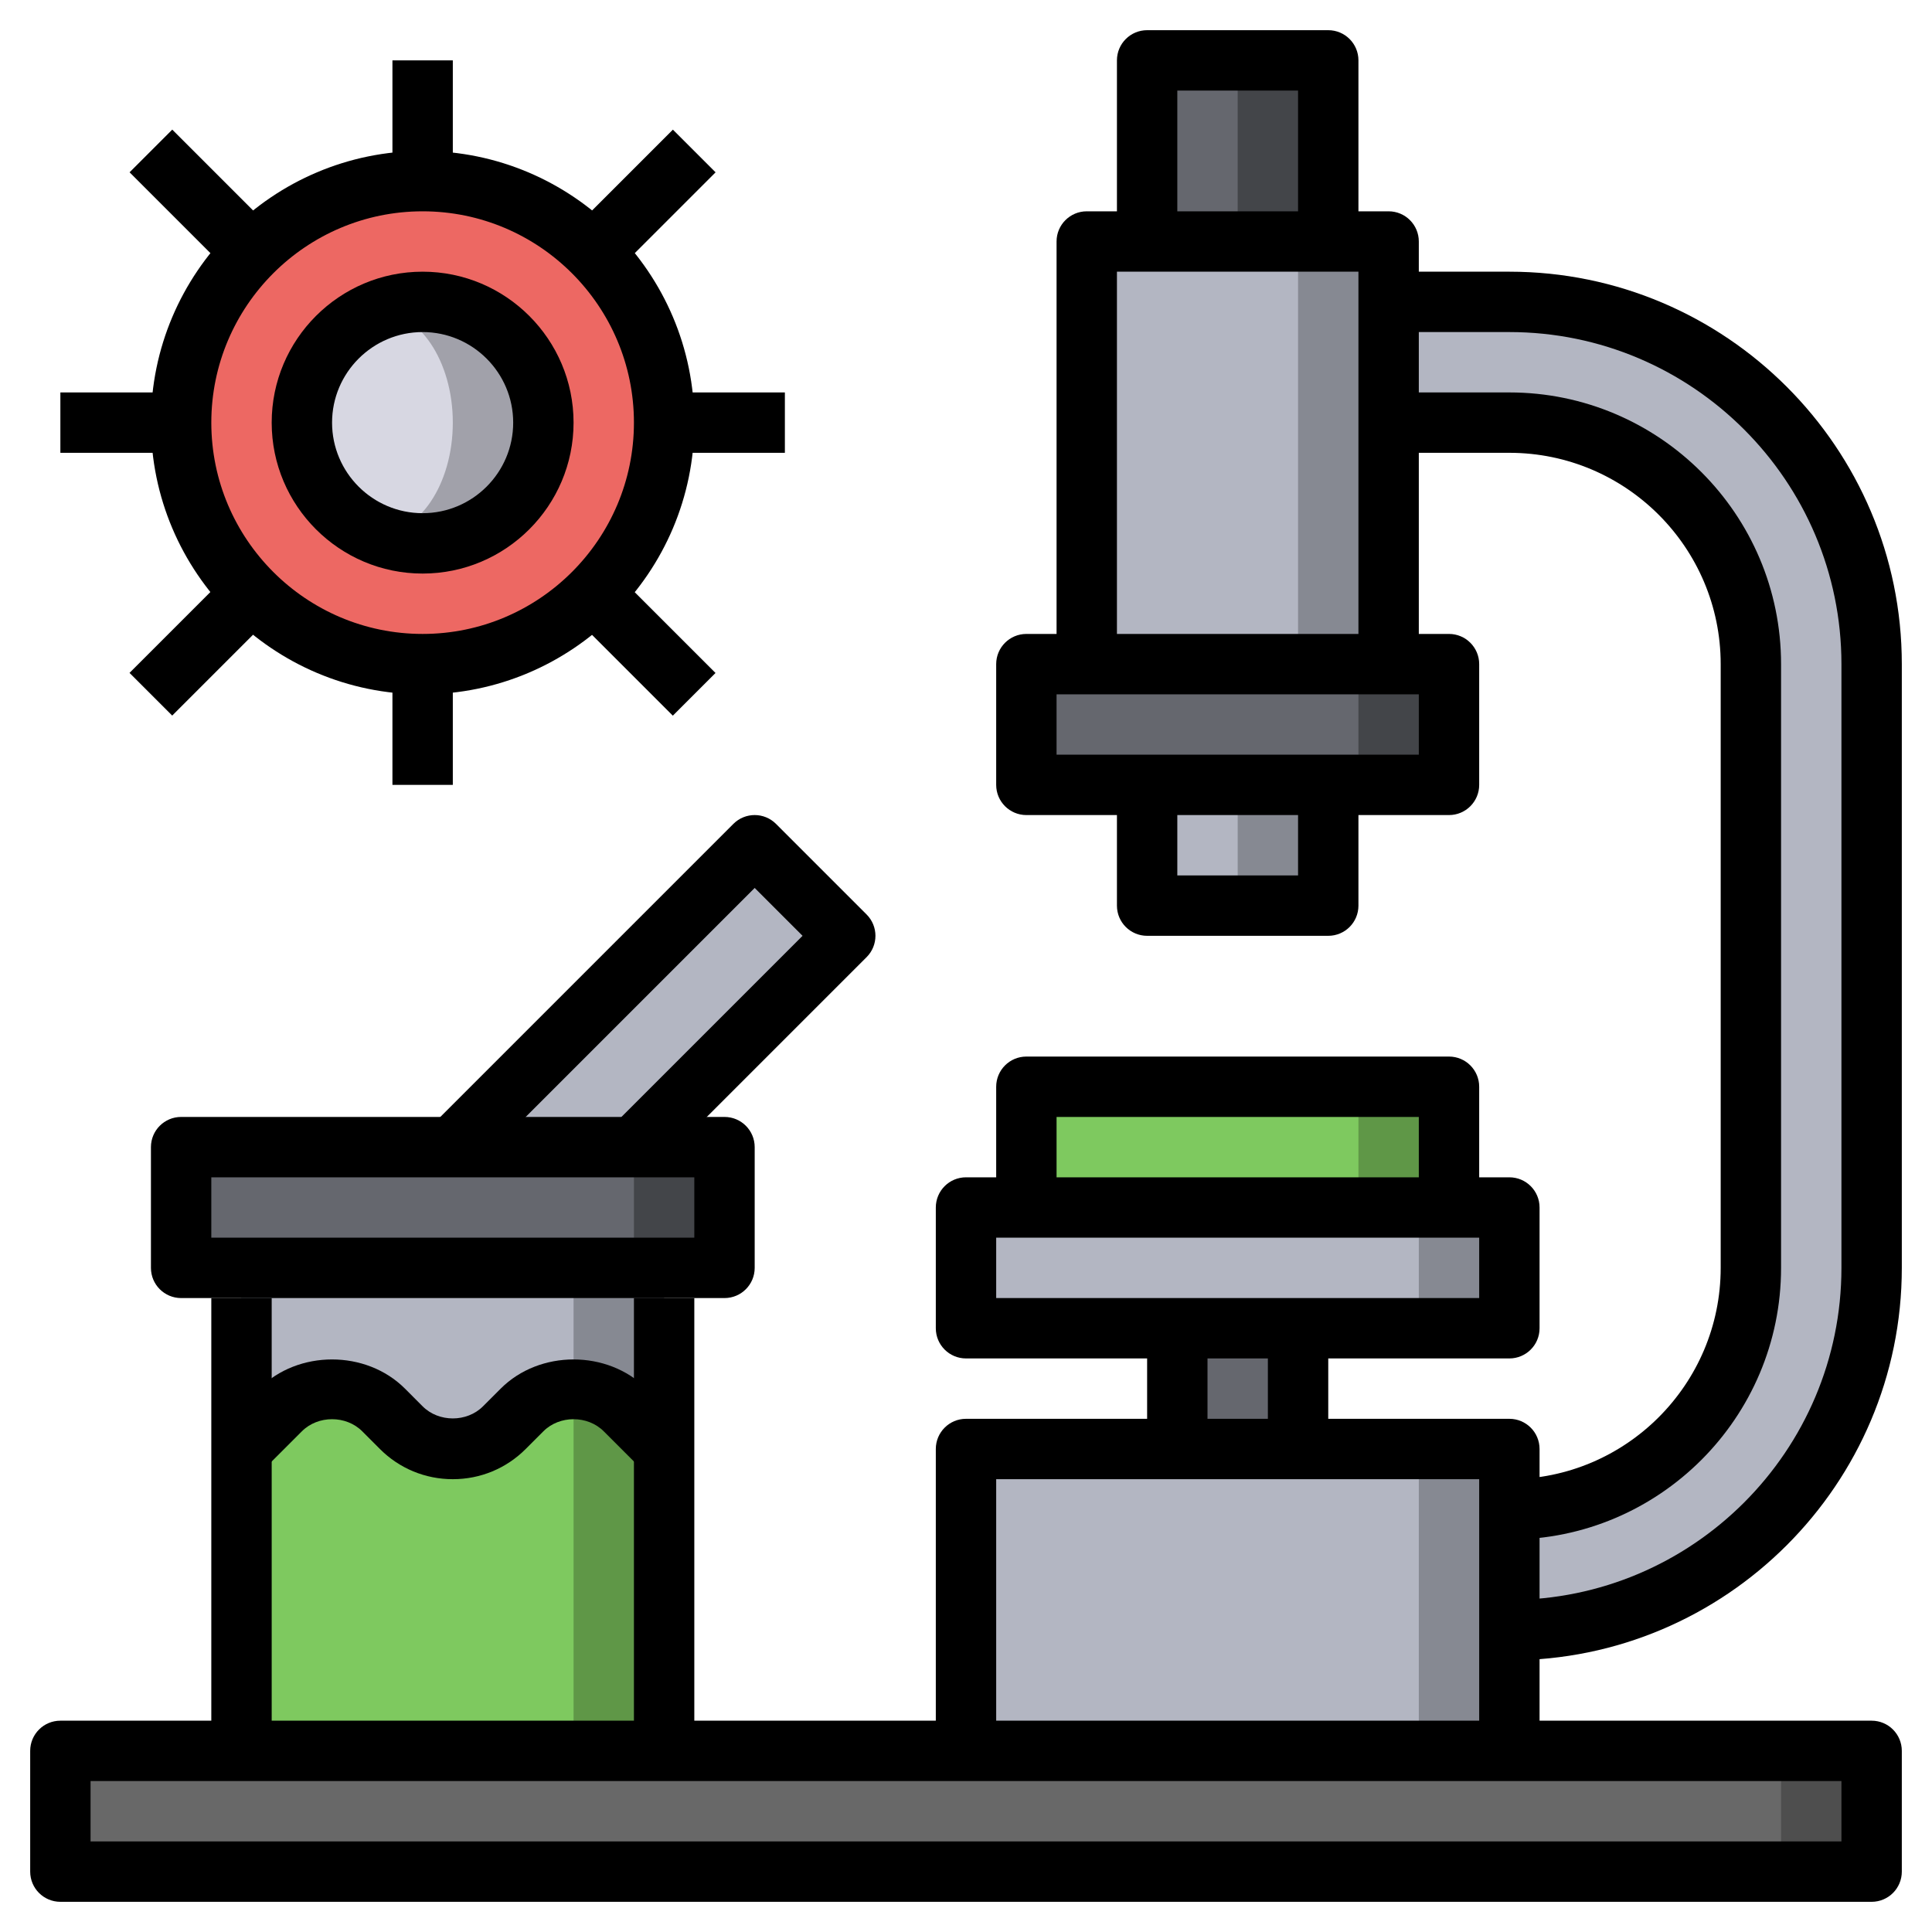 <svg id="Layer_3" enable-background="new 0 0 64 64" height="25px" viewBox="0 0 64 64" width="25px" xmlns="http://www.w3.org/2000/svg"><path d="m2 58h60v4h-60z" fill="#4e4e4e"/><path d="m2 58h57v4h-57z" fill="#686868"/><circle cx="14" cy="14" fill="#ed6863" r="8"/><circle cx="14" cy="14" fill="#a1a1aa" r="4"/><ellipse cx="12.5" cy="14" fill="#d7d7e2" rx="2.5" ry="3.703"/><path d="m15 38 10-10 3 3-7 7z" fill="#b3b6c2"/><path d="m6 38h18v4h-18z" fill="#434549"/><path d="m6 38h15v4h-15z" fill="#65676e"/><path d="m8 42h14v16h-14z" fill="#868992"/><path d="m8 42h11v16h-11z" fill="#b3b6c2"/><path d="m22 48-1.293-1.293c-.453-.453-1.067-.707-1.707-.707-.64 0-1.254.254-1.707.707l-.586.586c-.453.453-1.067.707-1.707.707-.64 0-1.254-.254-1.707-.707l-.586-.586c-.453-.453-1.067-.707-1.707-.707-.64 0-1.254.254-1.707.707l-1.293 1.293v10h14z" fill="#5f9747"/><path d="m19 46c-.64 0-1.254.254-1.707.707l-.586.586c-.453.453-1.067.707-1.707.707s-1.254-.254-1.707-.707l-.586-.586c-.453-.453-1.067-.707-1.707-.707s-1.254.254-1.707.707l-1.293 1.293v10h11z" fill="#7ec95f"/><path d="m50 58v-10h-18v10" fill="#868992"/><path d="m32 48h15v10h-15z" fill="#b3b6c2"/><path d="m39 44h4v4h-4z" fill="#65676e"/><path d="m32 40h18v4h-18z" fill="#868992"/><path d="m32 40h15v4h-15z" fill="#b3b6c2"/><path d="m48 40v-4h-14v4" fill="#5f9747"/><path d="m34 36h11v4h-11z" fill="#7ec95f"/><path d="m44 26v4h-6v-4" fill="#868992"/><path d="m38 26h3v4h-3z" fill="#b3b6c2"/><path d="m38 8v-6h6v6" fill="#434549"/><path d="m38 2h3v6h-3z" fill="#65676e"/><path d="m34 22h14v4h-14z" fill="#434549"/><path d="m34 22h11v4h-11z" fill="#65676e"/><path d="m46 10h4c6.627 0 12 5.373 12 12v20c0 6.627-5.373 12-12 12v-4c4.418 0 8-3.582 8-8v-20c0-4.418-3.582-8-8-8h-4z" fill="#b3b6c2"/><path d="m36 8h10v14h-10z" fill="#868992"/><path d="m36 8h7v14h-7z" fill="#b3b6c2"/><path d="m51 58h-2v-9h-16v9h-2v-10c0-.553.448-1 1-1h18c.552 0 1 .447 1 1z"/><path d="m50 45h-18c-.552 0-1-.447-1-1v-4c0-.553.448-1 1-1h18c.552 0 1 .447 1 1v4c0 .553-.448 1-1 1zm-17-2h16v-2h-16z"/><path d="m42 44h2v4h-2z"/><path d="m38 44h2v4h-2z"/><path d="m47 22h-2v-13h-8v13h-2v-14c0-.553.448-1 1-1h10c.552 0 1 .447 1 1z"/><path d="m48 27h-14c-.552 0-1-.447-1-1v-4c0-.553.448-1 1-1h14c.552 0 1 .447 1 1v4c0 .553-.448 1-1 1zm-13-2h12v-2h-12z"/><path d="m44 31h-6c-.552 0-1-.447-1-1v-4h2v3h4v-3h2v4c0 .553-.448 1-1 1z"/><path d="m49 40h-2v-3h-12v3h-2v-4c0-.553.448-1 1-1h14c.552 0 1 .447 1 1z"/><path d="m50 51v-2c3.86 0 7-3.141 7-7v-20c0-3.859-3.14-7-7-7h-4v-2h4c4.962 0 9 4.037 9 9v20c0 4.963-4.038 9-9 9z"/><path d="m50 55v-2c6.065 0 11-4.935 11-11v-20c0-6.065-4.935-11-11-11h-4v-2h4c7.168 0 13 5.832 13 13v20c0 7.168-5.832 13-13 13z"/><path d="m62 63h-60c-.552 0-1-.447-1-1v-4c0-.553.448-1 1-1h60c.552 0 1 .447 1 1v4c0 .553-.448 1-1 1zm-59-2h58v-2h-58z"/><path d="m45 8h-2v-5h-4v5h-2v-6c0-.553.448-1 1-1h6c.552 0 1 .447 1 1z"/><path d="m14 23c-4.962 0-9-4.037-9-9s4.038-9 9-9 9 4.037 9 9-4.038 9-9 9zm0-16c-3.86 0-7 3.141-7 7s3.14 7 7 7 7-3.141 7-7-3.14-7-7-7z"/><path d="m13 2h2v4h-2z"/><path d="m13 22h2v4h-2z"/><path d="m22 13h4v2h-4z"/><path d="m2 13h4v2h-4z"/><path d="m19.379 5.5h4.243v2h-4.243z" transform="matrix(.707 -.707 .707 .707 1.701 17.107)"/><path d="m5.5 4.379h2v4.243h-2z" transform="matrix(.707 -.707 .707 .707 -2.692 6.5)"/><path d="m4.379 20.5h4.243v2h-4.243z" transform="matrix(.707 -.707 .707 .707 -13.299 10.893)"/><path d="m20.5 19.379h2v4.243h-2z" transform="matrix(.707 -.707 .707 .707 -8.906 21.5)"/><path d="m14 19c-2.757 0-5-2.243-5-5s2.243-5 5-5 5 2.243 5 5-2.243 5-5 5zm0-8c-1.654 0-3 1.346-3 3s1.346 3 3 3 3-1.346 3-3-1.346-3-3-3z"/><path d="m24 43h-18c-.552 0-1-.447-1-1v-4c0-.553.448-1 1-1h18c.552 0 1 .447 1 1v4c0 .553-.448 1-1 1zm-17-2h16v-2h-16z"/><path d="m15 49c-.913 0-1.77-.355-2.415-1l-.585-.586c-.534-.535-1.466-.535-2 0l-1.293 1.293-1.414-1.414 1.293-1.293c1.288-1.289 3.54-1.289 4.829 0l.585.586c.534.535 1.466.535 2 0l.586-.586c1.288-1.289 3.54-1.289 4.829 0l1.292 1.293-1.414 1.414-1.293-1.293c-.534-.535-1.466-.535-2 0l-.586.586c-.644.645-1.501 1-2.414 1z"/><path d="m21.707 38.707-1.414-1.414 6.293-6.293-1.586-1.586-9.293 9.293-1.414-1.414 10-10c.391-.391 1.023-.391 1.414 0l3 3c.391.391.391 1.023 0 1.414z"/><path d="m7 43h2v15h-2z"/><path d="m21 43h2v15h-2z"/></svg>